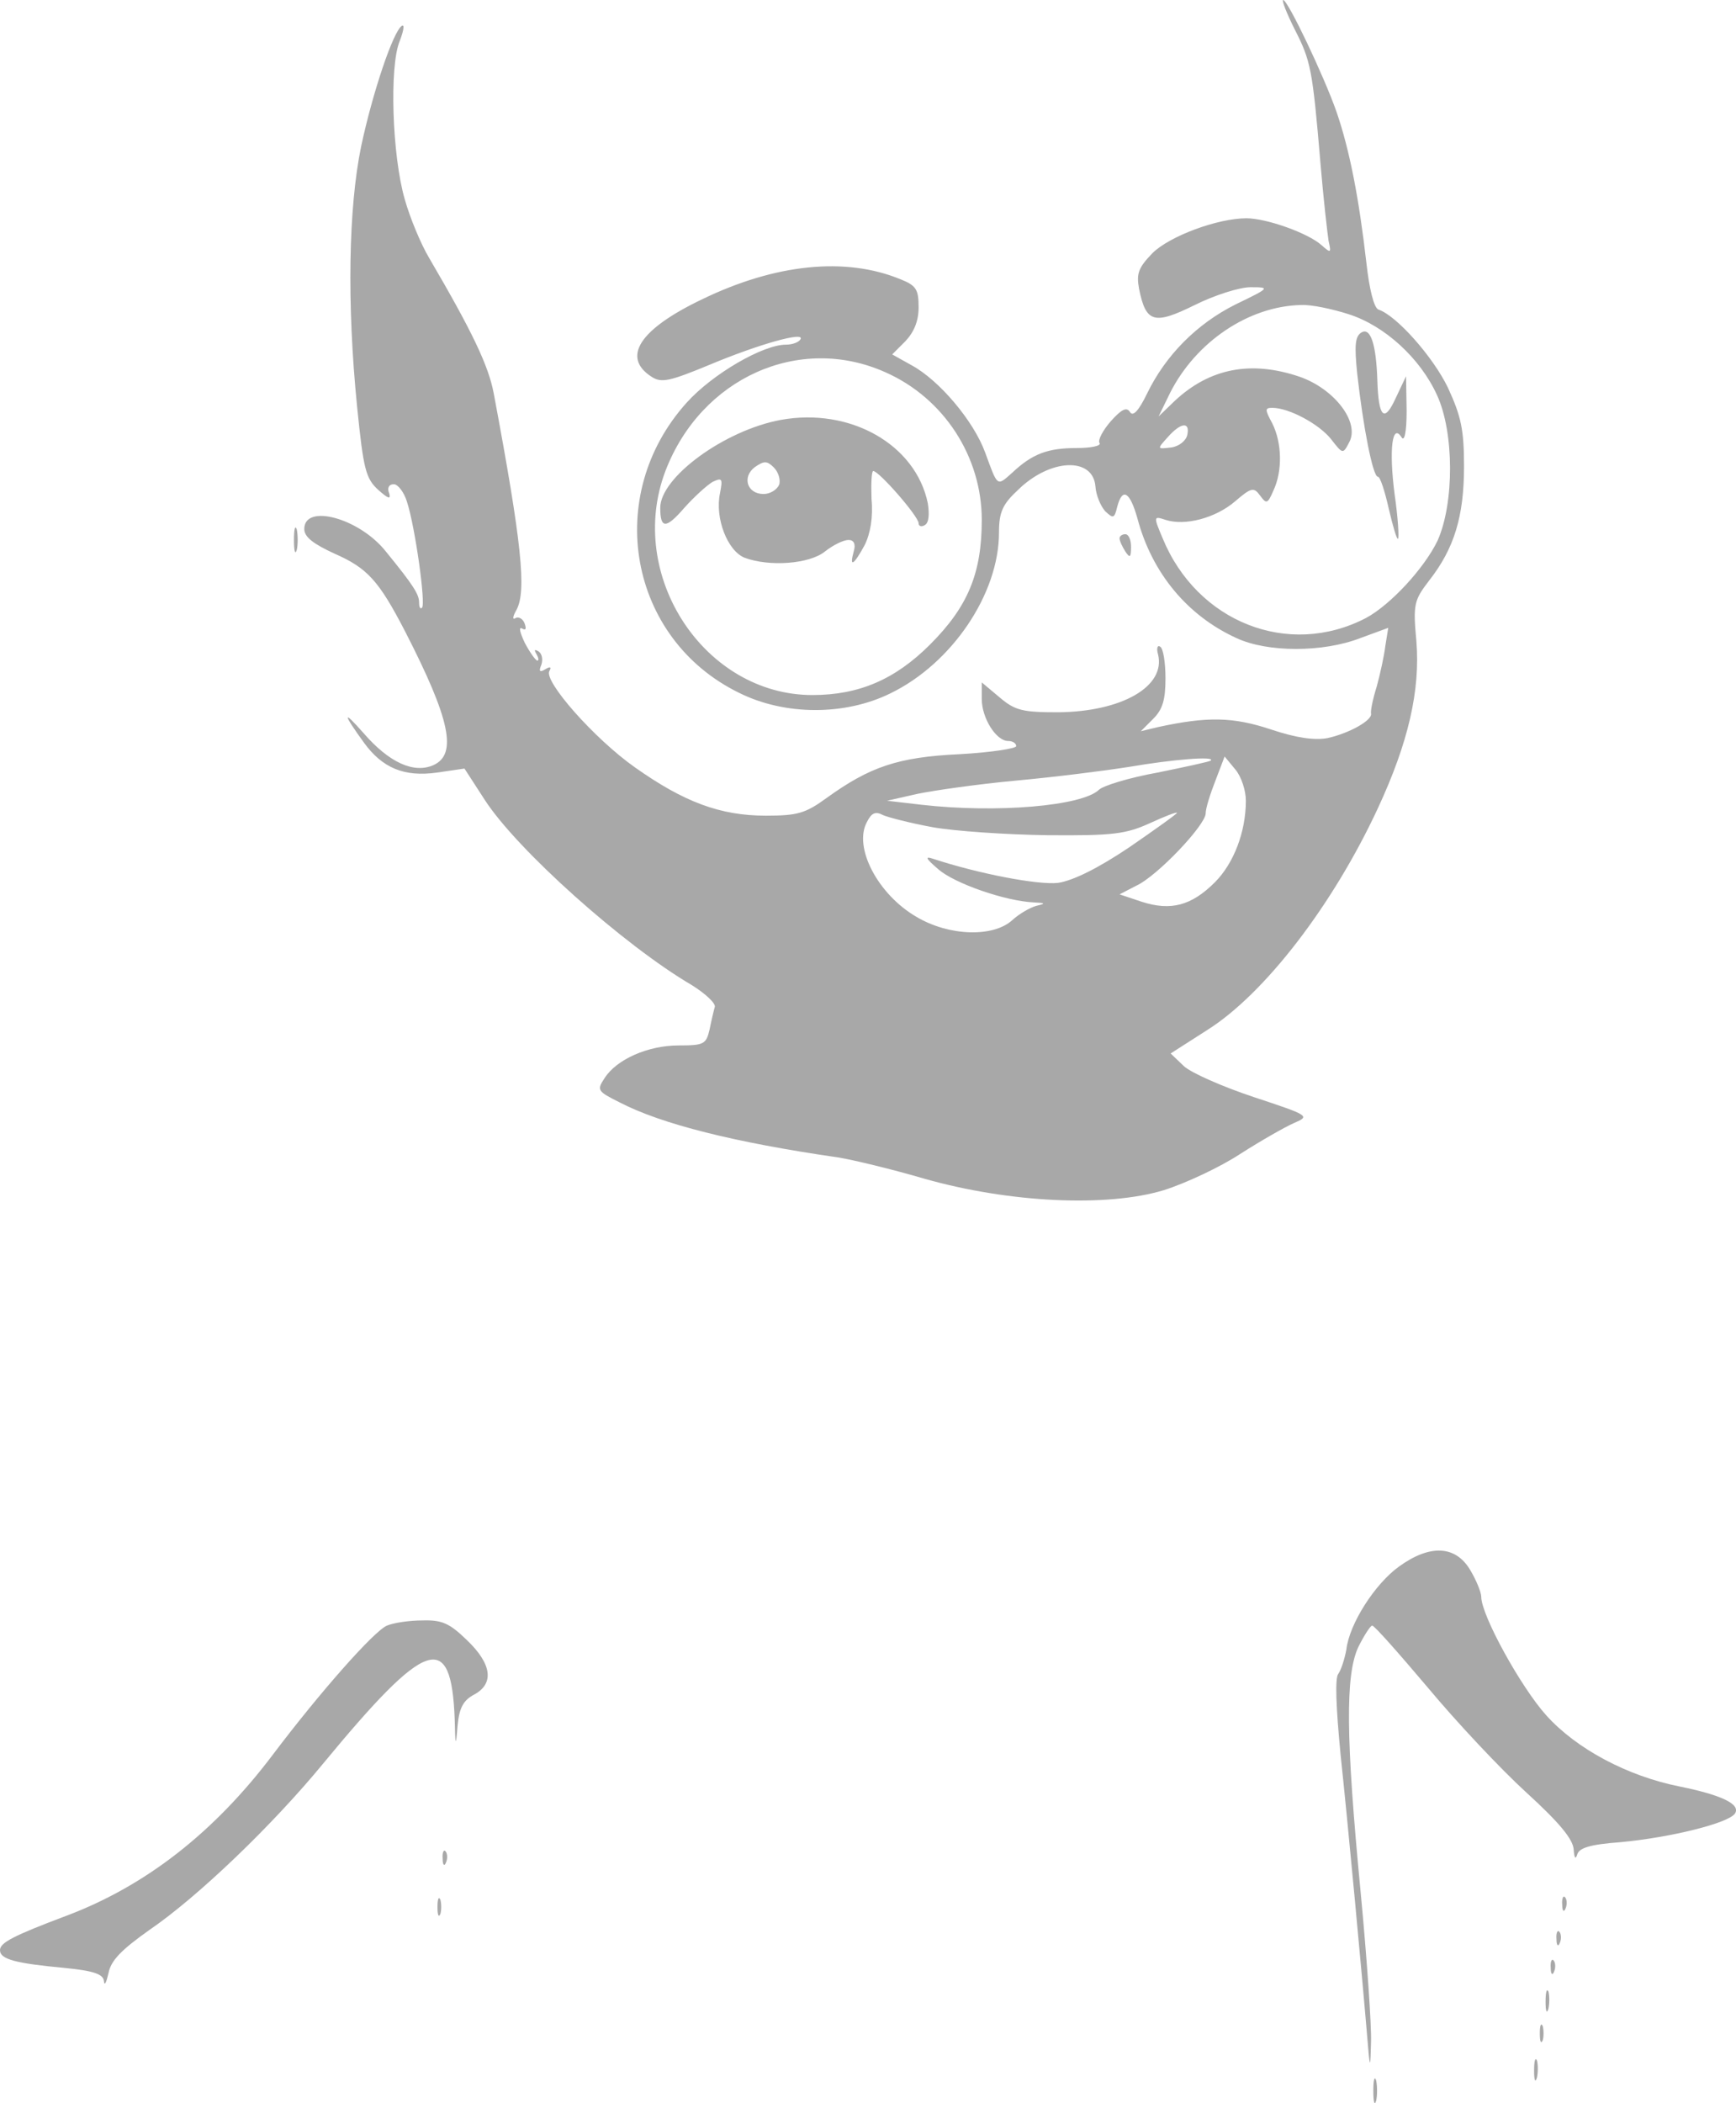 <svg xmlns="http://www.w3.org/2000/svg" version="1.0" preserveAspectRatio="xMidYMid meet" viewBox="136 349 302.37 366.13">

<g transform="translate(0,1024) scale(0.1,-0.1)" fill="#a8a8a8" stroke="none">
<path d="M3615 6699 c28 -55 31 -68 45 -234 5 -60 12 -121 14 -134 5 -22 4 -22 -12 -8 -23 21 -96 47 -131 47 -50 0 -134 -31 -164 -61 -24 -25 -28 -35 -23 -62 12 -59 26 -63 97 -28 34 17 78 31 97 31 35 0 34 -1 -26 -30 -68 -34 -122 -89 -154 -155 -15 -31 -25 -41 -30 -32 -6 9 -15 4 -33 -16 -14 -16 -23 -33 -20 -38 4 -5 -14 -9 -40 -9 -50 0 -77 -10 -112 -43 -27 -24 -25 -25 -47 35 -20 55 -80 126 -128 152 l-34 19 23 23 c15 16 23 35 23 59 0 31 -4 38 -32 49 -95 39 -217 27 -345 -35 -109 -52 -141 -101 -88 -135 17 -11 31 -8 101 21 86 36 168 59 158 44 -3 -5 -14 -9 -25 -9 -40 0 -128 -51 -173 -101 -146 -162 -101 -411 91 -505 80 -40 185 -40 264 -1 107 52 189 173 189 280 0 35 6 49 33 74 56 55 131 58 135 6 1 -15 9 -34 17 -43 14 -13 16 -13 21 8 9 34 22 26 35 -20 25 -95 87 -170 173 -209 54 -25 150 -25 215 0 l49 18 -5 -31 c-2 -17 -9 -49 -15 -71 -7 -22 -11 -43 -10 -47 3 -12 -39 -35 -76 -43 -22 -4 -53 0 -98 15 -66 22 -111 23 -198 4 l-29 -7 22 22 c16 16 21 33 21 70 0 28 -4 52 -9 55 -5 4 -7 -3 -4 -13 14 -56 -63 -100 -174 -101 -62 0 -75 3 -102 26 l-31 26 0 -29 c0 -33 25 -73 46 -73 8 0 14 -4 14 -9 0 -4 -44 -11 -99 -14 -107 -5 -156 -22 -231 -76 -37 -27 -51 -31 -106 -31 -80 0 -143 24 -228 84 -71 50 -160 151 -149 168 4 7 1 8 -7 3 -10 -6 -12 -4 -7 8 3 9 1 19 -5 23 -7 4 -8 3 -4 -4 4 -7 5 -12 2 -12 -3 0 -13 14 -22 31 -8 17 -11 28 -5 25 7 -4 8 -1 5 8 -3 9 -11 13 -16 10 -6 -4 -5 3 2 15 17 33 9 115 -40 376 -9 48 -37 107 -112 235 -15 25 -34 71 -43 103 -22 76 -27 231 -9 275 7 18 9 30 4 27 -15 -9 -51 -116 -71 -210 -22 -107 -25 -273 -7 -453 11 -109 15 -125 37 -145 17 -15 22 -17 19 -6 -4 9 -1 16 8 16 7 0 18 -14 23 -31 14 -43 33 -178 26 -184 -3 -3 -5 1 -5 9 0 14 -9 29 -58 89 -46 58 -142 84 -142 39 0 -14 16 -26 53 -43 57 -25 77 -47 123 -136 78 -152 91 -213 49 -232 -34 -15 -77 4 -122 56 -37 42 -36 34 1 -17 32 -44 70 -60 127 -52 l48 7 35 -54 c56 -87 243 -254 361 -323 24 -15 42 -32 40 -38 -2 -7 -6 -24 -9 -39 -6 -26 -10 -28 -54 -28 -53 0 -108 -24 -129 -57 -14 -21 -12 -23 26 -42 73 -38 201 -70 381 -96 25 -4 92 -20 150 -37 148 -42 318 -50 417 -20 38 12 98 40 133 63 36 23 78 47 94 54 28 12 27 13 -70 45 -54 18 -109 42 -122 54 l-23 22 64 41 c100 63 219 218 297 386 53 114 74 205 67 291 -6 64 -4 71 22 105 44 56 61 112 61 199 0 64 -5 87 -28 137 -26 54 -90 126 -121 136 -8 3 -16 36 -21 81 -13 113 -29 196 -52 263 -22 63 -85 195 -93 195 -3 0 6 -23 20 -51z m94 -496 c63 -20 125 -77 154 -141 30 -65 30 -188 1 -253 -23 -48 -82 -112 -125 -135 -135 -70 -294 -7 -354 139 -16 38 -16 39 5 32 34 -11 87 3 121 32 29 25 33 25 44 10 11 -15 13 -14 23 9 16 34 15 83 -2 117 -13 24 -13 27 0 27 29 0 81 -28 102 -54 21 -27 21 -27 32 -6 19 35 -26 93 -86 114 -85 29 -157 15 -218 -42 l-28 -27 20 41 c45 89 137 151 228 153 18 1 55 -7 83 -16z m-807 -101 c102 -45 168 -147 168 -257 0 -93 -24 -151 -90 -217 -61 -61 -124 -88 -205 -88 -188 0 -325 208 -256 390 62 162 233 239 383 172z m526 -109 c-2 -10 -14 -20 -28 -22 -25 -3 -25 -3 -6 18 23 26 39 27 34 4z m41 -567 c-2 -2 -44 -11 -93 -21 -50 -9 -95 -23 -102 -30 -29 -28 -177 -41 -309 -26 l-60 7 53 12 c29 6 106 17 171 23 66 6 154 17 198 24 76 13 150 19 142 11z m61 -70 c0 -54 -21 -109 -54 -142 -41 -41 -77 -50 -127 -34 l-39 13 29 15 c37 17 121 106 121 126 0 9 8 34 17 57 l16 42 19 -23 c10 -12 18 -36 18 -54z m-546 -46 c39 -7 129 -13 200 -14 115 -1 137 2 179 21 26 12 47 20 47 18 0 -2 -38 -29 -83 -60 -55 -37 -98 -58 -124 -62 -35 -4 -139 16 -218 42 -15 5 -12 0 9 -18 28 -25 118 -56 167 -58 20 -1 21 -2 4 -6 -11 -3 -30 -14 -42 -25 -33 -30 -110 -28 -167 6 -67 39 -110 121 -86 165 8 16 15 19 28 12 9 -4 48 -14 86 -21z" fill="#a8a8a8"/>
<path d="M3731 6171 c-11 -7 -12 -23 -7 -72 10 -90 27 -179 36 -179 4 0 12 -25 19 -56 7 -30 14 -54 16 -52 2 2 0 37 -6 78 -10 78 -4 124 12 99 5 -9 9 8 9 46 l-1 60 -18 -38 c-20 -44 -30 -34 -32 31 -2 63 -12 93 -28 83z" fill="#a8a8a8"/>
<path d="M2720 6019 c-98 -18 -210 -100 -210 -153 0 -37 10 -37 42 0 17 19 39 39 49 45 17 8 18 6 13 -20 -9 -43 13 -100 43 -112 43 -16 113 -11 140 11 14 11 32 20 41 20 9 0 13 -7 9 -20 -8 -29 0 -24 19 11 10 20 15 49 12 80 -1 27 0 49 3 49 10 0 79 -79 79 -91 0 -5 5 -7 11 -3 7 4 8 19 5 38 -21 102 -135 167 -256 145z m-3 -113 c-4 -9 -16 -16 -27 -16 -29 0 -38 30 -15 47 16 11 21 11 33 -1 8 -8 12 -22 9 -30z" fill="#a8a8a8"/>
<path d="M1872 5810 c0 -19 2 -27 5 -17 2 9 2 25 0 35 -3 9 -5 1 -5 -18z" fill="#a8a8a8"/>
<path d="M3310 5813 c0 -5 5 -15 10 -23 8 -12 10 -11 10 8 0 12 -4 22 -10 22 -5 0 -10 -3 -10 -7z" fill="#a8a8a8"/>
<path d="M3797 4023 c-42 -30 -87 -100 -92 -145 -3 -16 -9 -35 -14 -42 -6 -7 -4 -58 4 -141 12 -112 37 -378 48 -510 3 -36 4 -35 5 10 1 28 -7 144 -18 260 -26 270 -27 379 -4 428 10 20 21 37 24 37 4 0 47 -49 97 -108 50 -60 127 -142 172 -183 57 -52 81 -81 82 -99 1 -14 3 -18 6 -9 3 12 22 18 76 22 86 8 188 33 199 50 10 16 -23 32 -97 47 -90 18 -179 65 -232 124 -44 49 -113 174 -113 206 0 8 -9 30 -20 48 -25 41 -69 44 -123 5z" fill="#a8a8a8"/>
<path d="M2034 3920 c-22 -9 -116 -115 -199 -225 -102 -135 -221 -228 -359 -280 -93 -35 -116 -47 -116 -60 0 -16 27 -23 113 -31 51 -5 67 -11 68 -23 1 -9 4 -3 8 14 4 22 23 41 71 75 85 58 215 183 303 290 180 218 223 233 229 77 1 -48 2 -49 5 -11 3 31 10 44 29 54 35 19 31 53 -13 95 -30 29 -43 35 -77 34 -23 0 -50 -4 -62 -9z" fill="#a8a8a8"/>
<path d="M2131 3514 c0 -11 3 -14 6 -6 3 7 2 16 -1 19 -3 4 -6 -2 -5 -13z" fill="#a8a8a8"/>
<path d="M2122 3430 c0 -14 2 -19 5 -12 2 6 2 18 0 25 -3 6 -5 1 -5 -13z" fill="#a8a8a8"/>
<path d="M4081 3434 c0 -11 3 -14 6 -6 3 7 2 16 -1 19 -3 4 -6 -2 -5 -13z" fill="#a8a8a8"/>
<path d="M4071 3374 c0 -11 3 -14 6 -6 3 7 2 16 -1 19 -3 4 -6 -2 -5 -13z" fill="#a8a8a8"/>
<path d="M4061 3324 c0 -11 3 -14 6 -6 3 7 2 16 -1 19 -3 4 -6 -2 -5 -13z" fill="#a8a8a8"/>
<path d="M4052 3265 c0 -16 2 -22 5 -12 2 9 2 23 0 30 -3 6 -5 -1 -5 -18z" fill="#a8a8a8"/>
<path d="M4042 3210 c0 -14 2 -19 5 -12 2 6 2 18 0 25 -3 6 -5 1 -5 -13z" fill="#a8a8a8"/>
<path d="M4032 3145 c0 -16 2 -22 5 -12 2 9 2 23 0 30 -3 6 -5 -1 -5 -18z" fill="#a8a8a8"/>
<path d="M3752 3110 c0 -19 2 -27 5 -17 2 9 2 25 0 35 -3 9 -5 1 -5 -18z" fill="#a8a8a8"/>
</g>
</svg>
